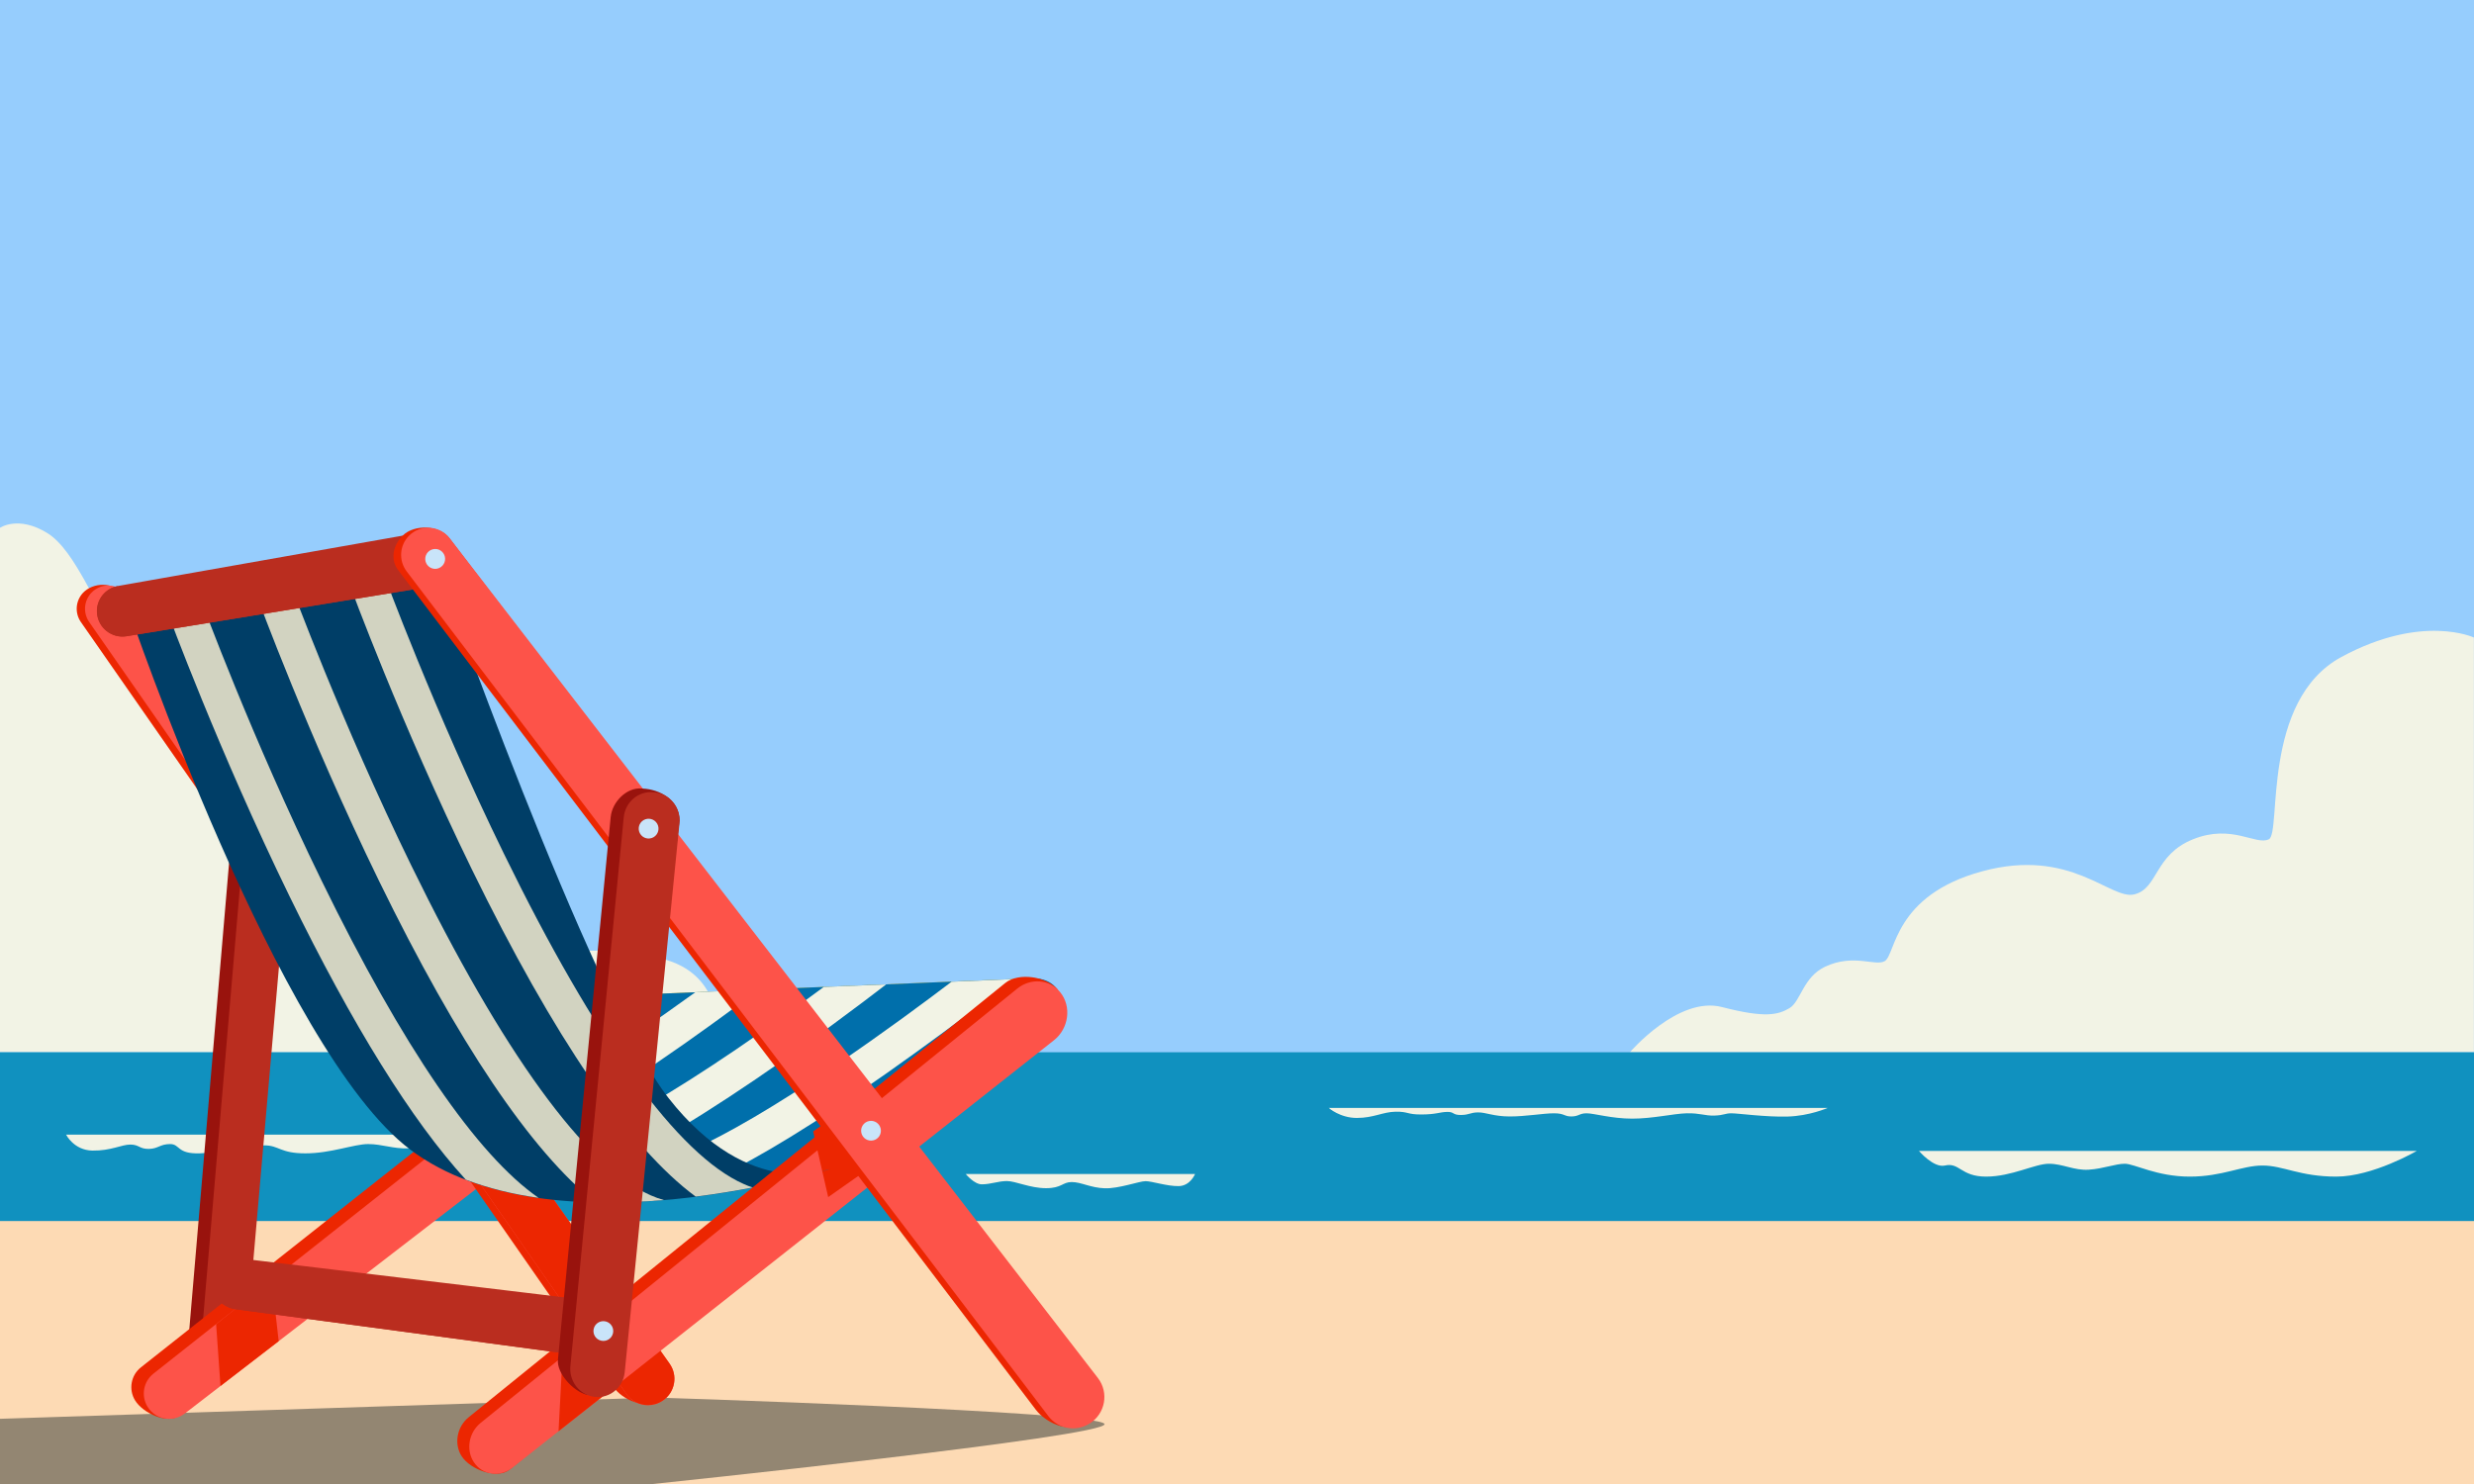 <?xml version="1.0" encoding="utf-8"?>
<!-- Generator: Adobe Illustrator 22.1.0, SVG Export Plug-In . SVG Version: 6.00 Build 0)  -->
<svg version="1.1" xmlns="http://www.w3.org/2000/svg" xmlns:xlink="http://www.w3.org/1999/xlink" x="0px" y="0px"
	 viewBox="0 0 2500 1500" style="enable-background:new 0 0 2500 1500;" xml:space="preserve">
<rect x="0" y="0" width="2500" height="1500" fill="#333333" stroke="none"/>
<style type="text/css">
	.st0{fill:none;stroke:#606060;stroke-width:4;stroke-miterlimit:10;}
	.st1{fill:#96CDFD;}
	.st2{fill:#F2F3E5;}
	.st3{fill:#1091BF;}
	.st4{fill:#FDDAB4;}
	.st5{fill:#938672;}
	.st6{fill:#99130D;}
	.st7{fill:#BA2D1F;}
	.st8{fill:#EC2601;}
	.st9{fill:#FD5349;}
	.st10{fill:#F9C123;}
	.st11{fill:#006FAB;}
	.st12{fill:#003E67;}
	.st13{fill:#D2D3C1;}
	.st14{fill:#C9E4F9;}
</style>
<g id="Sketch">
	<path class="st0" d="M982.2,1029.2c27-20.5,60.1-42.1,92.4-31.7c-16.2,42.9-51.1,75.6-85.5,106
		c-159.7,141.1-331.5,268.5-512.8,380.5c2.9-1.9-7.4-31.2-6-36.7c2.5-10.2,11.4-14.9,18.7-21.9c21.2-20.5,44.3-39.4,66.6-58.7
		c45.5-39.2,91.9-77.5,138.8-115.1C788.8,1175.6,885.5,1102.4,982.2,1029.2z"/>
	<path class="st0" d="M688.4,1000.2c7.2-4.5,14.7-9.1,23.1-9.9c8.4-0.8,18,3.3,20.4,11.4c3,9.9-5.3,19.4-13,26.3
		c-134.3,122.3-278.6,233.6-430.9,332.5c-15,9.7-75.9,61.5-93.8,51.3c-19.4-11-4.5-49.6,4.9-61.9c25.3-32.9,73.5-59,106.5-84.2
		c37.5-28.6,75.4-56.7,113.7-84.3C507.1,1118.3,596.8,1057.8,688.4,1000.2z"/>
	<path class="st0" d="M218.9,1394.2c24.2-35.1,28.5-79.8,32.1-122.4c6.5-77.4,13.1-154.8,19.6-232.2c5.9-70.1,22.7-148.7,17.3-218.3
		c-22.9,28.3-23.4,81.1-29.3,115.8c-8.7,50.6-15.9,101.5-21.8,152.5c-5.8,51-10.3,102.2-13.3,153.5c-1.5,26.1-2.7,52.3-3.5,78.5
		C219.7,1335.9,226.8,1383.2,218.9,1394.2z"/>
	<path class="st0" d="M586.6,1407.9c-0.7,14.3,0.1,31.4,12.4,38.8c11,6.7,26.1,1,34.1-9.2c7.9-10.1,10.4-23.4,12.5-36.1
		c15.6-95.5,21.4-192.2,22.5-288.9c0.5-48.5-0.2-96.9-1.4-145.4c-0.8-32.4,9.2-101-7.2-127.5c-32.1,15.2-28.6,76.5-32.3,105.6
		c-6.7,51.9-12.6,103.8-17.9,155.9C598.9,1203.1,591.4,1305.4,586.6,1407.9z"/>
	<path class="st0" d="M208.9,1280.4c117.5,8.9,235,17.7,352.6,26.6c9.7,0.7,20,1.7,27.4,8c7.4,6.3,9,19.9,0.7,24.9
		c-3.8,2.3-8.5,2.2-12.9,2c-142.4-5.3-284.8-10.7-427.2-16"/>
	<path class="st0" d="M666.5,1406.2c-101.7-219.5-239.3-420.1-376.2-619.5c-41.9-61-86-126.4-149.2-167.5
		c-18.5-12-67.8-26.1-46.4,7.2c6.4,9.9,22.9,17.1,31.2,26.1c14.5,15.9,26,36,38.5,53.5c107.1,149.4,214.3,298.9,321.4,448.3
		C546.1,1238.3,606.3,1322.3,666.5,1406.2z"/>
	<path class="st0" d="M427.1,590.2c206.3,280,417.9,555.9,634.8,827.7c12-9.5,14.8-27.2,10.7-42c-4-14.8-13.6-27.3-23-39.4
		c-127.6-164.2-266-320.9-375.3-497.8c-34.6-56-66.2-114-105.3-166.9c-27.1-36.7-58-71.1-94.4-98.8c-10.3-7.8-37.4-33-52-28.6
		C401.1,551,418.1,578,427.1,590.2z"/>
	<path class="st0" d="M442.2,557.1c3.7,4.1,1.9,11.2-2.3,14.8c-4.2,3.6-10,4.7-15.5,5.7c-47.9,8.4-95.7,16.7-143.6,25.1
		c-33.5,5.9-94.2,28.4-125.7,19.1c10.5-39.5,85.3-35.1,116.6-39.7c28.4-4.2,56.8-8.3,85.2-12.5C367,568.1,437,551.3,442.2,557.1z"/>
	<path class="st0" d="M586.6,937.2c31.1,66.8,63.4,134.2,111.9,189.7c22.8,26,53.9,50.8,88.1,46.2c24.2-3.3,43.9-20.6,61.9-37.1
		c46.9-43,93.8-86,140.7-129c-99.5-7-198.9-14-298.4-21c-24.6-1.7-50-3.4-73.3,4.7c-40.1,13.9-64.8,52.8-92.1,85.3
		c-25.3,30.2-59.9,58.4-99.1,55.4c-41.4-3.1-71.7-39.3-94.5-74c-87.1-132.8-138.1-286.4-222.6-420.9c3.9,6.2,133.4-32.1,146.6-35.3
		c46.4-11.2,102-34.6,149.5-36c35.9-1.1,31.9,40.6,44.5,69.5c20.5,46.9,41.6,93.6,62.7,140.3C536.9,829.3,561.5,883.4,586.6,937.2z"
		/>
	<path class="st0" d="M348.2,1073c45,65.3,113.5,114.2,189.9,135.5s160.3,15,232.7-17.5c-58.3-34-113-74.1-163-119.5"/>
	<path class="st0" d="M1406,1036c105.7-52.5,231.3-29.2,348.9-39.3c84-7.2,169.6-34.4,229.2-94.1c20.8-20.8,39.6-46.3,67.8-54.8
		c21.3-6.4,45.1-2,65.5-10.7c46.6-19.9,48-93.1,93.1-116.2c21.6-11,48.5-7.6,70-18.8c46.3-24.2,41.9-98.9,85.7-127.3
		c21.1-13.8,48.1-13,73.1-16.7c24.9-3.7,52.8-16.4,57.8-41.1"/>
	<path class="st0" d="M1023.5,1048.3c-103.4-46.7-209.4-94-322.4-102.8c-55.5-4.3-114,0.4-164.1-23.8
		c-74-35.6-106.4-120.8-150.7-190C303.5,602.3,158.1,514.8,4.9,502.4"/>
	<path class="st0" d="M1632.6,1170.8c275.9-19,553-21.2,829.2-6.6"/>
	<path class="st0" d="M1602.5,1120.1c-187.9-4.1-375.9-7-563.9-8.9"/>
	<path class="st0" d="M1259.2,1182.5c-173.7-46.7-357.2-24.1-536.9-18.1c-146.5,4.9-293.4-1.5-439-19.2"/>
	<path class="st0" d="M-8.4,1257.9c864.1-18,1728.9-3.2,2591.8,44.2c-8.7-0.6-17.4-1.2-26.1-1.8"/>
	<path class="st0" d="M2550.2,1054.1c-862.7,28.7-1726.3,32.3-2589.3,10.9"/>
</g>
<g id="BG">
</g>
<g id="Main">
	<rect class="st1" width="2500" height="1500"/>
	<g>
		<path class="st2" d="M723.8,1063.8c0,0,16.1-74.6-51.7-93.9c-67.8-19.3-114.5,0.8-128.8-13.9c-14.3-14.7,8.6-46.5-17.5-65.8
			c-26.2-19.3-75.3,0.4-86-19.3c-10.6-19.6,29.8-137.2-95.7-216.7s-215.5-13.1-230.8-23.9c-15.3-10.8-36-73.3-65.5-91.5
			C18.4,520.7,0,533.5,0,533.5v530L723.8,1063.8z"/>
		<path class="st2" d="M1647,1063.6c0,0,48.9-57.1,93-45.7c44,11.4,56.9,7.8,68.3,1.1c11.4-6.8,13.7-31.4,36-41.9
			c28.9-13.5,50.6-0.1,60.2-5.6c11.3-6.5,8.6-66.4,98.5-90.8c89.9-24.4,129.5,29.3,153.8,23.3s19.9-39.9,59.3-55.7
			c39.3-15.8,63.6,6.5,76.6,0c13-6.5-8.2-140.2,73.4-184.3s133.8-19.6,133.8-19.6v419.1H1647z"/>
	</g>
	<rect y="1063.6" class="st3" width="2500" height="436.4"/>
	<path class="st2" d="M66.8,1146.9h677c0,0-44.5,18.9-81.4,18.9c-36.9,0-53.4-8.1-74.5-8.1c-21,0-40.3,8.1-73.6,8.1
		c-33.3,0-55.8-9.4-65.5-9.4s-21.5,3.6-36.4,4.3c-14.9,0.7-26.2-4.3-40.4-4.3s-37.6,9.4-63.4,9.4c-25.8,0-26.4-8.1-41.7-8.1
		c-15.3,0-42.4,7.5-65.4,8.1c-23,0.6-19.4-9.4-29.6-9.4c-10.2,0-12.1,4.8-21.6,4.9c-9.5,0.1-9.7-4.4-18.6-4.4
		c-8.9,0-19.6,6.4-38.4,6.1C74.6,1162.6,66.8,1146.9,66.8,1146.9z"/>
	<path class="st2" d="M975.9,1186.7h231.7c0,0-4.8,12-16.5,12.2c-11.7,0.2-27.1-5-33.5-5c-6.4,0-27,7.7-41.3,7.2s-23.8-6.3-33.3-6.3
		c-9.5,0-9.9,6.2-26,6.2s-30.7-7.2-39.5-7.2c-8.8,0-15.9,3.2-25.2,3.3C984.6,1197.3,975.9,1186.7,975.9,1186.7z"/>
	<path class="st2" d="M1939.1,1163.3h503.1c0,0-44.5,26-81.4,26s-53.4-11.2-74.5-11.2s-40.3,11.2-73.6,11.2c-33.3,0-55.8-13-65.5-13
		s-21.5,5-36.4,6c-14.9,1-26.2-6-40.4-6c-14.2,0-37.6,13-63.4,13s-26.8-14.7-41.7-11.2C1953.8,1180.7,1939.1,1163.3,1939.1,1163.3z"
		/>
	<rect y="1234.2" class="st4" width="2500" height="265.8"/>
	<path class="st5" d="M1116.1,1439.3c5.8,12.6-456.5,60.7-456.5,60.7H0v-65.9l661.2-21.5C661.2,1412.6,1110.3,1426.6,1116.1,1439.3z
		"/>
	<g>
		<g>
			<path class="st6" d="M207.9,1371L207.9,1371c-10.7-2.8-17.8-12.9-16.9-23.9l42-492.7c1.1-12.7,12.4-22,25.1-20.6l1,0.1
				c12.2,1.4,21.1,12.2,20.1,24.5l-43,492.6C235,1365,221.5,1374.5,207.9,1371z"/>
		</g>
		<g>
			<path class="st7" d="M220.4,1377.4L220.4,1377.4c-10.7-2.8-17.8-12.9-16.9-23.9l42-492.7c1.1-12.7,12.4-22,25.1-20.6l1,0.1
				c12.2,1.4,21.1,12.2,20.1,24.5l-43,492.6C247.5,1371.4,234,1381,220.4,1377.4z"/>
		</g>
		<g>
			<path class="st8" d="M136.5,1415.5L136.5,1415.5c-6.8-11.1-4.2-25.5,6-33.5l471.2-372.5c11.4-9,28-6.8,36.6,4.9l4.3,5.9
				c8.3,11.2,6,27-5,35.5l-468.1,374.9C169.4,1440,144.5,1428.5,136.5,1415.5z"/>
		</g>
		<g>
			<path class="st9" d="M149.1,1421.9L149.1,1421.9c-6.8-11.1-4.2-25.5,6-33.5l471.2-372.5c11.4-9,28-6.8,36.6,4.9l4.3,5.9
				c8.3,11.2,6,27-5,35.5l-475.5,366.6C174.5,1438.1,157,1434.9,149.1,1421.9z"/>
		</g>
		<polygon class="st8" points="281.6,1355.6 274.6,1293.3 218.4,1338.5 222.8,1400.9 		"/>
		<g>
			<path class="st10" d="M1044.8,1052.9l-380.1,10.8c-15.9,0.6-29.4-11.5-30.6-27.4l0,0c-1.2-16.6,11.4-30.9,28-31.7l379.9-15.7
				c17.4-0.9,32.3,12.3,33.6,29.6v0C1077,1036.7,1063,1052.3,1044.8,1052.9z"/>
		</g>
		<path class="st11" d="M838.7,1181.6c41.1-17.3,228.8-182.3,228.8-182.3s-6.1-11.2-25.5-10.4c-19.4,0.8-379.9,15.7-379.9,15.7
			l-203.9,167.6C458.2,1172.2,741.6,1222.5,838.7,1181.6z"/>
		<g>
			<g>
				<path class="st2" d="M1024.6,989.6c0,0-79.8,62.3-157.8,115.4c-65.1,44.3-117.5,75-158.1,92.6c-21.6-0.3-43.9-1.3-65.8-2.8
					l-0.2-15.3c19.2-0.3,71.2-14.1,203.7-104.1c46-31.3,88.4-62.7,115.2-83.1c17.4-0.7,33-1.4,45.8-1.9L1024.6,989.6z"/>
			</g>
			<g>
				<path class="st2" d="M895.5,995c-24.4,18.8-75.2,57.2-131.2,95.4c-75,51-133.1,84-175.7,99.7c-17-1.8-33.3-3.7-48.1-5.6
					l-0.3-19.7c19.2-0.3,71.2-14.1,203.7-104.1c32.8-22.3,63.7-44.7,88.5-63.1C853.4,996.7,874.8,995.8,895.5,995z"/>
			</g>
			<g>
				<path class="st2" d="M766.7,1000.3c-27,20.3-64.6,47.9-104.9,75.3c-76.7,52.1-135.7,85.5-178.5,100.7c-15.8-2.5-25-4.1-25-4.1
					l65.5-53.8c29.6-15.6,68-38.7,117.7-72.5c21.6-14.7,42.4-29.4,61.2-43C720,1002.2,742.2,1001.3,766.7,1000.3z"/>
			</g>
		</g>
		<g>
			<g>
				<g>
					<path class="st8" d="M620.4,1402.5L81.7,628.7c-6.3-9.1-5.4-21.4,2.2-29.5v0c10.2-10.8,30.8-11.1,39.3,1l540.8,771.6
						c8.6,12.1,9.4,32.3-2.9,40.8l1.9,3.4C651,1424.3,628.7,1414.5,620.4,1402.5z"/>
				</g>
			</g>
		</g>
		<g>
			<g>
				<g>
					<path class="st9" d="M632.9,1408.9L90.1,628.7c-6.3-9.1-5.4-21.4,2.2-29.5l0,0c10.2-10.8,27.7-9.5,36.2,2.6l548.1,776.5
						c8.6,12.1,5.6,29-6.7,37.4h0C657.8,1424,641.3,1421,632.9,1408.9z"/>
				</g>
			</g>
		</g>
		<path class="st8" d="M669.9,1415.6c-4.6,3.2-9.9,4.7-15.1,4.7c-8.4,0-16.7-4-21.9-11.4l-151.1-217.2l66.5,4.8l128.3,181.8
			C685.2,1390.4,682.2,1407.2,669.9,1415.6z"/>
		<path class="st12" d="M439.8,565c0,0,156.1,443,235.7,544.8c82.6,105.5,163.2,71.9,163.2,71.9s-280.8,87.9-424-19.6
			C281.1,1061.7,130,616.4,130,616.4L439.8,565z"/>
		<g>
			<g>
				<path class="st13" d="M760.8,1200.3c-17.4,3.3-36.9,6.6-57.8,9.2C635.9,1160,560,1049,476.8,878.7
					C405.3,732.1,354.1,593,353.6,591.6l33.8-12.4c0.5,1.4,51.1,139,121.9,283.9c92.2,188.9,176,304.3,242.1,333.6
					C754.6,1198.2,757.7,1199.4,760.8,1200.3z"/>
			</g>
			<g>
				<path class="st2" d="M617.7,1227L617.7,1227C617.7,1227,617.7,1227,617.7,1227L617.7,1227z"/>
				<path class="st13" d="M657.5,1208.2c4.6,2,9,3.6,13.4,4.8c-22.3,1.9-45.7,2.9-69.2,2.4c-65.3-52.1-138.7-161.1-218.8-325.2
					C311.4,743.5,260.3,604.4,259.8,603l33.8-12.4c0.5,1.4,51.1,139,121.9,284C507.7,1063.5,591.4,1178.8,657.5,1208.2z"/>
			</g>
			<g>
				<path class="st13" d="M544.3,1210.8c-25.5-3.6-50.3-9.5-73.6-18.4c-54.7-59.8-114.3-155.7-178.2-286.6
					C221,759.2,169.8,620.1,169.3,618.7l33.8-12.4c0.5,1.4,51.1,139,121.9,283.9C406.9,1058.1,482.1,1167.8,544.3,1210.8z"/>
				<path class="st2" d="M617.7,1227C617.7,1227,617.7,1227,617.7,1227L617.7,1227L617.7,1227z"/>
			</g>
		</g>
		<g>
			<path class="st7" d="M428.4,594l-300.6,49.1c-14.9,2.4-28.7-8.5-29.8-23.5l0,0c-1-13.2,8.2-25,21.2-27.3l300.3-53.1
				c15-2.7,29,8.2,30.2,23.5l0.3,4C451,580,441.6,591.9,428.4,594z"/>
		</g>
		<path class="st7" d="M436.4,591.3c-2.4,1.3-5.1,2.2-7.9,2.7l-300.6,49.1c-14.9,2.4-28.7-8.5-29.8-23.5c0-0.7-0.1-1.3-0.1-1.9
			c0-12.4,8.9-23.1,21.3-25.3c-9.3,7.5-11.4,15.9-6.5,25.1l321.3-55.7L436.4,591.3z"/>
		<g>
			<g>
				<path class="st8" d="M466.7,1472.2L466.7,1472.2c-8.2-12.4-5.1-29.9,6.8-39.6l542.3-439c13.7-11.1,42.5-6.4,53.2,6.8l-5.3,8.1
					c11.6,14.3,4.3,25.4-10.8,37.3l-538.1,439.8C502.1,1495.6,475.3,1485.3,466.7,1472.2z"/>
			</g>
		</g>
		<g>
			<path class="st9" d="M478.8,1477.9L478.8,1477.9c-8.2-12.4-5.1-29.9,6.8-39.6l542.3-439c13.7-11.1,32.9-9.5,43.5,3.7v0
				c11.6,14.3,8.7,36.6-6.4,48.5l-547.2,432C505.1,1493.6,487.4,1491,478.8,1477.9z"/>
		</g>
		<polygon class="st8" points="568.4,1371.4 564.4,1446.7 620.4,1402.5 611.2,1336.7 		"/>
		<polygon class="st8" points="821.7,1143.6 843.5,1128 880.6,1179.3 836.9,1210 		"/>
		<g>
			<g>
				<g>
					<path class="st8" d="M1046.7,1424.9L402.3,576.2c-8.3-11-5-25.3,4.8-35l0,0c11.7-11.5,37-10.4,47,2.7l642.7,842.6
						c11.5,14.9,14.4,42.3-1.6,52.1l-2.7,1C1078.7,1448.1,1056.6,1437.8,1046.7,1424.9z"/>
				</g>
			</g>
		</g>
		<g>
			<g>
				<path class="st9" d="M1059.3,1431.3L410.9,577.5c-8.3-11-7.2-26.5,2.6-36.2l0,0c11.7-11.5,30.9-10.2,40.9,2.8l655,848.7
					c11.5,14.9,7.5,36.4-8.5,46.2v0C1087.1,1447.6,1069.1,1444.2,1059.3,1431.3z"/>
			</g>
		</g>
		<g>
			<g>
				<path class="st7" d="M573.8,1368.4l-335.7-45c-13.3-1.8-24.1-13.2-25.1-26.5h0c-1.1-15.4,11.2-27.2,26.6-25.3l335.9,40.4
					c14.6,1.8,26.6,14.3,27.7,28.9v0C604.5,1357.8,590.8,1370.6,573.8,1368.4z"/>
			</g>
			<path class="st7" d="M598.6,1358.1c-4.7,6.6-12.5,10.7-21.6,10.5c-1.1,0-2.1-0.1-3.2-0.3l-335.7-45
				c-13.3-1.8-24.1-13.2-25.1-26.5c-1.1-14.6,9.9-25.9,24.1-25.5c0.8,0,1.7,0.1,2.6,0.2l0.5,0.1c-24.4,9.3-12.9,37.1-12.9,37.1
				L598.6,1358.1z"/>
		</g>
		<g>
			<g>
				<path class="st6" d="M613.1,1404.5l-20.1,5.3c-13.5-3.3-30.6-21.5-29.2-35.6l53.3-548.3c1.5-15.5,16.3-30.3,31.4-28.9l1.3,0.1
					c15.7,0.7,36.6,10.5,36.9,32.2l-68,550.8C617.1,1397.2,629.4,1408.5,613.1,1404.5z"/>
			</g>
			<g>
				<g>
					<path class="st7" d="M597.5,1411.3L597.5,1411.3c-13.5-3.3-22.5-16.4-21.1-30.5l53.9-554.7c1.5-15.5,14.9-26.8,30-25.3l1.3,0.1
						c15.3,1.5,26.6,15.5,25,31.3l-55.3,554.6C629.7,1403.8,613.8,1415.4,597.5,1411.3z"/>
				</g>
			</g>
		</g>
		<g>
			
				<ellipse transform="matrix(0.235 -0.972 0.972 0.235 -841.028 1621.923)" class="st14" cx="609.7" cy="1345.1" rx="10" ry="10"/>
		</g>
		<g>
			
				<ellipse transform="matrix(0.866 -0.5 0.5 0.866 -331.005 439.816)" class="st14" cx="655.4" cy="837.7" rx="10" ry="10"/>
		</g>
		<g>
			<path class="st14" d="M449.8,564.7c0.1,5.5-4.2,10.1-9.8,10.3c-5.5,0.1-10.1-4.2-10.3-9.8c-0.1-5.5,4.2-10.1,9.8-10.3
				S449.7,559.2,449.8,564.7z"/>
		</g>
		<g>
			
				<ellipse transform="matrix(0.979 -0.203 0.203 0.979 -213.928 202.886)" class="st14" cx="880.6" cy="1142.8" rx="10" ry="10"/>
		</g>
		<path class="st11" d="M838.7,1181.6c-0.4,0.2-3.6,1.4-9,2.6C835.1,1182.7,838.3,1181.7,838.7,1181.6z"/>
	</g>
	<path class="st2" d="M1342.7,1119.9h504.1c0,0-18.3,8.1-40.5,8.7s-50-3.3-56.7-3.3s-7.3,2-17.2,2.3c-9.9,0.3-14.4-2.6-27.9-2.3
		c-13.4,0.3-34.2,5.4-55.1,5.4s-38.6-5.4-46.1-5.4s-7.5,3-15.1,3.2c-7.7,0.1-7-3.2-17.9-3.2c-10.9,0-28.9,3.3-45.1,3.2
		s-23.6-4.2-31.7-4.1c-8.1,0.1-8.4,2.5-17.2,2.6c-8.8,0.1-6.5-3.3-14.1-3.1c-7.6,0.2-10.7,2.5-25.6,2.6s-13.3-3-26.3-2.8
		s-22.2,6.3-39.2,6.3S1342.7,1119.9,1342.7,1119.9z"/>
</g>
</svg>
